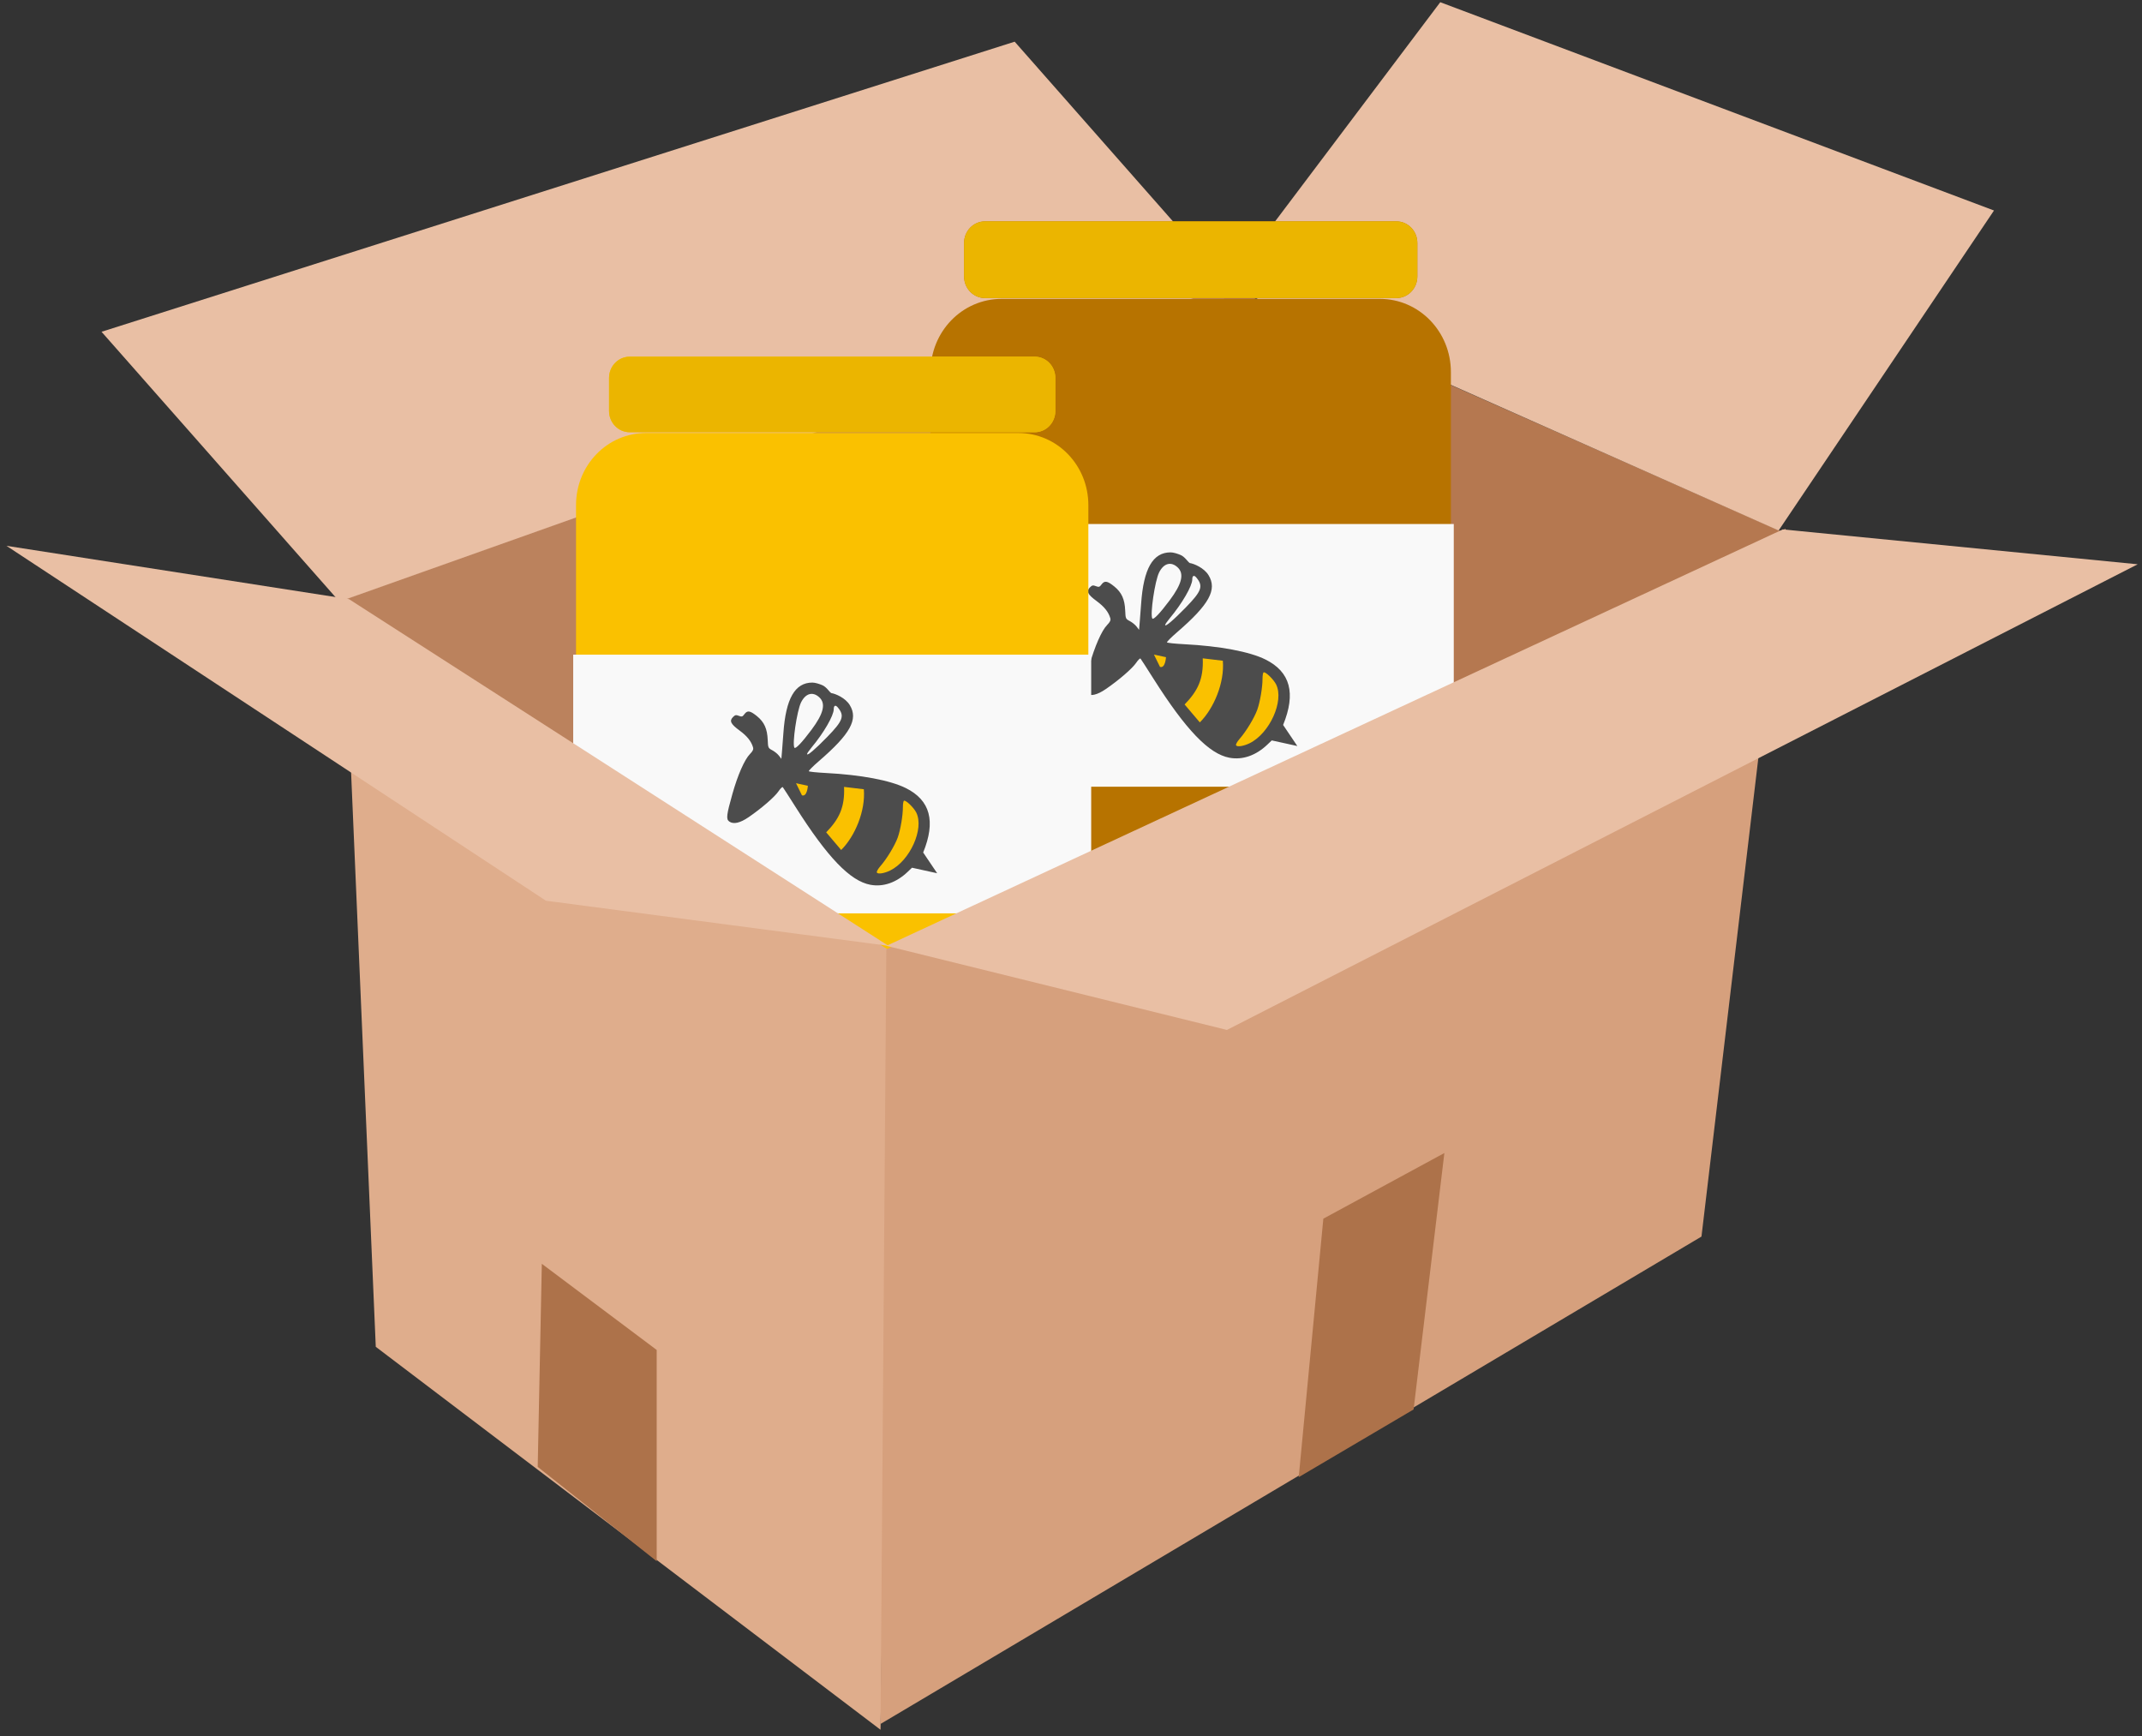 <svg width="248" height="201" viewBox="0 0 248 201" fill="none" xmlns="http://www.w3.org/2000/svg">
<rect x="0" y="0" width="248" height="201" fill="#333333" stroke="none"/>
<path d="M40.148 69.27L142.25 32.997L138.22 101.177L66.681 125.023L40.148 69.27Z" fill="#BB825D"/>
<path d="M141.8 32.997L138.041 100.169L207.072 61.881L141.8 32.997Z" fill="#B57850"/>
<path d="M142.054 33.029L166.753 0.256L230.864 24.37L205.927 61.418L142.054 33.029ZM39.297 69.646L11.756 38.411L117.478 4.825L142.332 33.037L39.297 69.646Z" fill="#E9BFA4"/>
<path d="M107.735 60.997H167.984V90.749H107.735V60.997ZM114.051 25.627H161.668C163.015 25.627 164.099 26.744 164.099 28.131V32.005C164.099 33.392 163.015 34.508 161.668 34.508H114.051C112.704 34.508 111.62 33.392 111.62 32.005V28.131C111.62 26.744 112.704 25.627 114.051 25.627ZM115.972 34.601H159.747C164.31 34.601 167.984 38.383 167.984 43.081V108.665C167.984 113.363 164.31 117.145 159.747 117.145H115.972C111.409 117.145 107.735 113.363 107.735 108.665V43.081C107.735 38.383 111.409 34.601 115.972 34.601Z" fill="#B77300"/>
<path d="M114.051 25.627H161.668C163.015 25.627 164.099 26.744 164.099 28.131V32.005C164.099 33.392 163.015 34.508 161.668 34.508H114.051C112.704 34.508 111.62 33.392 111.62 32.005V28.131C111.62 26.744 112.704 25.627 114.051 25.627Z" fill="#EBB500"/>
<path d="M107.735 60.997H167.984V90.749H107.735V60.997Z" fill="#F9F9F9" stroke="#F9F9F9" stroke-width="0.666" stroke-linecap="round"/>
<path d="M132.675 75.293C137.368 84.117 141.103 87.578 144.378 86.903C147.99 86.158 149.756 80.57 148.038 78.526C146.113 76.235 140.729 75.04 132.675 75.293Z" fill="#FAC100"/>
<path d="M142.354 87.726C139.982 87.291 137.305 84.506 133.537 78.555C132.773 77.349 132.104 76.31 132.05 76.246C131.996 76.182 131.769 76.401 131.546 76.733C131.107 77.385 129.541 78.741 128.042 79.767C127.018 80.469 126.248 80.642 125.748 80.281C125.369 80.008 125.426 79.522 126.13 77.023C126.751 74.821 127.547 73.01 128.18 72.36C128.537 71.993 128.621 71.807 128.545 71.552C128.338 70.845 127.848 70.235 126.977 69.594C125.927 68.823 125.745 68.462 126.182 68.012C126.435 67.752 126.545 67.727 126.88 67.858C127.226 67.992 127.311 67.967 127.529 67.67C127.881 67.19 128.205 67.24 129.018 67.901C129.87 68.595 130.223 69.378 130.276 70.697C130.314 71.615 130.33 71.652 130.812 71.906C131.085 72.05 131.437 72.337 131.595 72.543L131.881 72.918L131.959 71.996C132.002 71.488 132.074 70.544 132.119 69.898C132.4 65.826 133.477 63.948 135.531 63.948C135.858 63.948 136.367 64.112 136.69 64.252C137.185 64.466 137.45 64.961 137.74 65.182C138.267 65.258 139.412 65.757 139.92 66.583C140.953 68.26 140.01 69.978 136.293 73.185C135.607 73.777 135.075 74.311 135.111 74.371C135.147 74.431 136.044 74.525 137.104 74.58C141.253 74.794 144.689 75.442 146.525 76.357C149.394 77.787 150.058 80.258 148.559 83.929L150.203 86.368L147.244 85.719L146.744 86.196C145.412 87.468 143.872 88.004 142.354 87.726ZM144.665 86.053C146.998 84.913 148.698 81.153 147.747 79.235C147.449 78.634 146.491 77.719 146.292 77.846C146.227 77.888 146.174 78.219 146.174 78.582C146.174 79.588 145.89 81.263 145.567 82.164C145.229 83.105 144.281 84.673 143.533 85.525C143.238 85.861 143.055 86.193 143.112 86.288C143.238 86.498 143.984 86.385 144.665 86.053ZM141.58 76.493L139.253 76.215C139.356 78.625 138.668 80 137.154 81.559L138.915 83.633C140.533 82.026 141.795 79.042 141.58 76.493ZM134.998 76.083L133.604 75.782L134.302 77.203C134.924 77.42 134.998 76.083 134.998 76.083ZM137.269 70.346C139.146 68.423 139.348 67.851 138.502 66.853C138.242 66.545 138.041 66.643 138.04 67.079C138.04 67.837 136.872 69.855 135.44 71.571C135.144 71.926 134.901 72.278 134.901 72.353C134.901 72.608 135.827 71.824 137.269 70.346ZM135.42 69.505C136.853 67.588 137.136 66.411 136.34 65.679C135.572 64.973 134.728 65.209 134.198 66.279C133.713 67.257 133.14 71.149 133.414 71.605C133.534 71.805 134.3 71.004 135.42 69.505Z" fill="#4C4C4C"/>
<path d="M66.693 76.117H126.01V105.41H66.693V76.117ZM72.912 41.295H119.791C121.118 41.295 122.185 42.394 122.185 43.759V47.574C122.185 48.94 121.118 50.039 119.791 50.039H72.912C71.585 50.039 70.518 48.94 70.518 47.574V43.759C70.518 42.394 71.585 41.295 72.912 41.295ZM74.803 50.13H117.9C122.393 50.13 126.01 53.853 126.01 58.479V123.048C126.01 127.673 122.393 131.397 117.9 131.397H74.803C70.31 131.397 66.693 127.673 66.693 123.048V58.479C66.693 53.853 70.31 50.13 74.803 50.13Z" fill="#FAC100"/>
<path d="M72.912 41.295H119.792C121.118 41.295 122.185 42.394 122.185 43.759V47.574C122.185 48.94 121.118 50.039 119.792 50.039H72.912C71.586 50.039 70.518 48.94 70.518 47.574V43.759C70.518 42.394 71.586 41.295 72.912 41.295Z" fill="#EBB500"/>
<path d="M66.693 76.117H126.01V105.41H66.693V76.117Z" fill="#F9F9F9" stroke="#F9F9F9" stroke-width="0.656" stroke-linecap="round"/>
<path d="M91.247 90.193C95.868 98.88 99.545 102.287 102.77 101.622C106.326 100.889 108.064 95.388 106.373 93.375C104.477 91.12 99.177 89.944 91.247 90.193Z" fill="#FAC100"/>
<path d="M100.777 102.433C98.441 102.005 95.805 99.263 92.096 93.404C91.344 92.216 90.685 91.193 90.632 91.131C90.579 91.068 90.355 91.284 90.135 91.61C89.704 92.252 88.162 93.587 86.686 94.598C85.678 95.288 84.919 95.458 84.427 95.104C84.054 94.834 84.11 94.356 84.804 91.895C85.415 89.728 86.199 87.945 86.821 87.304C87.173 86.943 87.256 86.76 87.182 86.509C86.977 85.814 86.496 85.213 85.637 84.582C84.604 83.823 84.425 83.467 84.855 83.024C85.104 82.768 85.212 82.744 85.542 82.872C85.882 83.004 85.967 82.98 86.181 82.687C86.528 82.214 86.847 82.264 87.647 82.915C88.486 83.598 88.833 84.369 88.886 85.668C88.923 86.571 88.939 86.607 89.413 86.858C89.682 87 90.029 87.282 90.184 87.485L90.466 87.854L90.543 86.946C90.585 86.447 90.656 85.517 90.7 84.881C90.977 80.872 92.037 79.023 94.059 79.023C94.381 79.023 94.882 79.184 95.201 79.322C95.688 79.533 95.948 80.02 96.234 80.237C96.753 80.312 97.88 80.804 98.38 81.617C99.397 83.268 98.469 84.959 94.81 88.117C94.134 88.7 93.61 89.226 93.646 89.285C93.681 89.344 94.564 89.436 95.608 89.49C99.692 89.701 103.075 90.34 104.883 91.24C107.708 92.648 108.361 95.08 106.885 98.695L108.504 101.096L105.591 100.457L105.099 100.926C103.787 102.179 102.271 102.707 100.777 102.433ZM103.052 100.786C105.349 99.663 107.022 95.962 106.087 94.073C105.793 93.481 104.85 92.581 104.654 92.706C104.59 92.747 104.537 93.073 104.537 93.431C104.537 94.421 104.258 96.07 103.94 96.957C103.608 97.884 102.673 99.427 101.938 100.266C101.647 100.597 101.467 100.924 101.523 101.018C101.647 101.225 102.381 101.113 103.052 100.786ZM100.014 91.374L97.724 91.1C97.825 93.473 97.148 94.827 95.657 96.362L97.391 98.404C98.984 96.822 100.227 93.884 100.014 91.374ZM93.534 90.97L92.162 90.674L92.849 92.073C93.461 92.287 93.534 90.97 93.534 90.97ZM95.771 85.322C97.618 83.428 97.817 82.866 96.985 81.883C96.728 81.58 96.53 81.677 96.53 82.105C96.529 82.852 95.379 84.839 93.969 86.528C93.678 86.877 93.439 87.224 93.439 87.297C93.439 87.549 94.35 86.777 95.771 85.322ZM93.95 84.494C95.361 82.606 95.639 81.448 94.856 80.728C94.1 80.032 93.268 80.265 92.746 81.318C92.27 82.28 91.705 86.113 91.975 86.561C92.093 86.759 92.847 85.97 93.95 84.494Z" fill="#4C4C4C"/>
<path d="M43.507 155.922L101.947 200.256L103.29 110.245L39.812 69.942L43.507 155.922Z" fill="#DFAD8C"/>
<path d="M102.619 109.909L101.947 199.584L196.996 143.159L206.736 61.209L102.619 109.909Z" fill="#D6A07D"/>
<path d="M102.868 109.501L63.208 104.277L0.748 63.191L40.408 69.365L102.868 109.501ZM206.414 61.291L247.5 65.328L142.054 119.238L102.631 109.501L206.414 61.291Z" fill="#E9BFA4"/>
<path d="M150.366 171.011L153.216 141.088L167.228 133.488L163.666 163.174L150.366 171.011ZM62.732 146.312L76.032 156.287V180.748L62.257 169.824L62.732 146.312Z" fill="#AD724A"/>
</svg>
